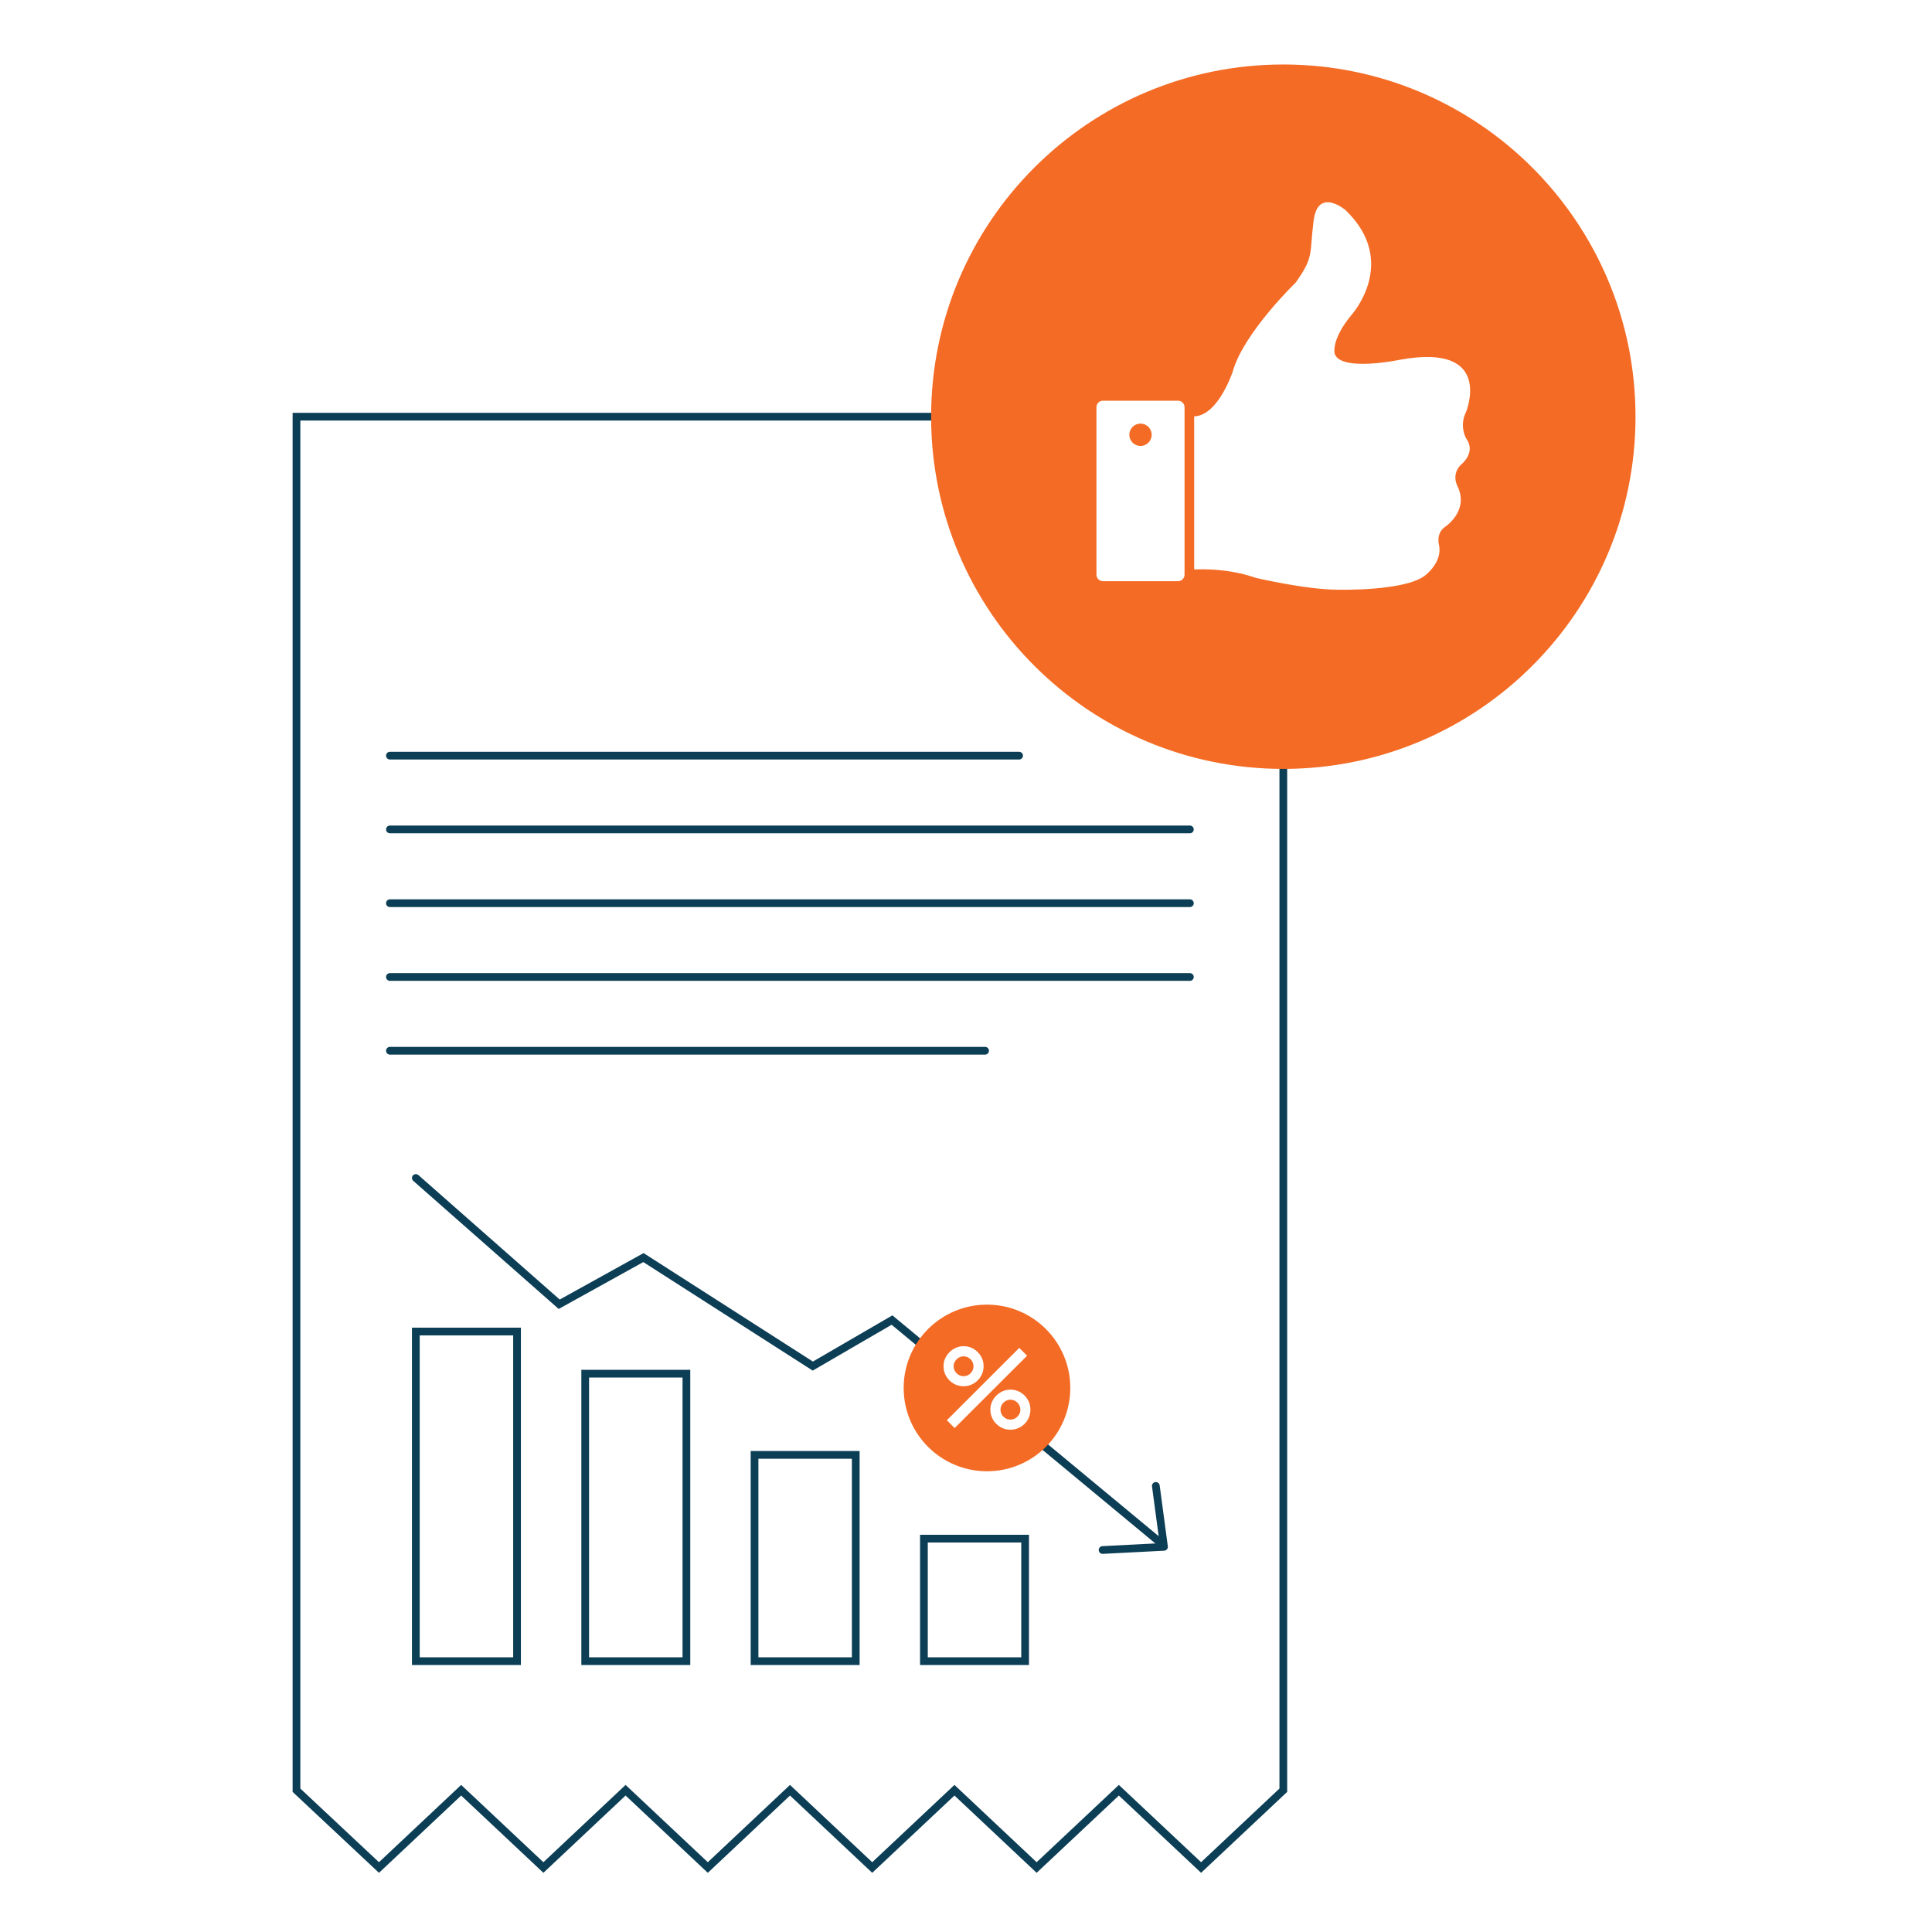 <?xml version="1.0" encoding="utf-8"?>
<!-- Generator: Adobe Illustrator 24.0.0, SVG Export Plug-In . SVG Version: 6.00 Build 0)  -->
<svg version="1.1" id="Layer_1" xmlns="http://www.w3.org/2000/svg" xmlns:xlink="http://www.w3.org/1999/xlink" x="0px" y="0px"
	 viewBox="0 0 500 500" style="enable-background:new 0 0 500 500;" xml:space="preserve">
<style type="text/css">
	.st0{fill:none;stroke:#0C3E55;stroke-width:2;stroke-linecap:round;stroke-miterlimit:10;}
	.st1{fill:#F46B25;}
	.st2{fill:none;stroke:#0C3E55;stroke-width:2;stroke-linecap:round;stroke-linejoin:round;stroke-miterlimit:10;}
</style>
<g>
	<polyline class="st0" points="332.12,194.14 332.12,463.25 332.12,463.31 310.84,483.31 289.56,463.31 268.28,483.31 
		247.01,463.31 225.73,483.31 204.45,463.31 183.18,483.31 161.9,463.31 140.63,483.31 119.35,463.31 98.08,483.31 76.73,463.31 
		76.73,463.25 76.73,107.84 244.55,107.84 	"/>
	<g>
		<line class="st0" x1="100.91" y1="195.56" x2="263.74" y2="195.56"/>
		<line class="st0" x1="100.91" y1="214.65" x2="307.94" y2="214.65"/>
		<line class="st0" x1="100.91" y1="233.75" x2="307.94" y2="233.75"/>
		<line class="st0" x1="100.91" y1="252.84" x2="307.94" y2="252.84"/>
		<line class="st0" x1="100.91" y1="271.93" x2="254.94" y2="271.93"/>
	</g>
	<g>
		<circle class="st1" cx="295.16" cy="112.52" r="2.89"/>
		<path class="st1" d="M332.12,16.69c-50.34,0-91.15,40.81-91.15,91.15c0,50.34,40.81,91.15,91.15,91.15s91.15-40.81,91.15-91.15
			C423.27,57.5,382.46,16.69,332.12,16.69z M306.56,148.72c0,0.93-0.75,1.69-1.69,1.69h-19.42c-0.93,0-1.69-0.75-1.69-1.69v-43.33
			c0-0.93,0.75-1.69,1.69-1.69h19.42c0.93,0,1.69,0.75,1.69,1.69V148.72z M379.41,113.41c2.72,3.73-1.23,6.77-1.23,6.77
			c-2.69,2.57-1.01,5.57-1.01,5.57c3.2,6.57-3.35,10.72-3.35,10.72c-2.25,1.69-1.4,4.63-1.4,4.63c0.94,4.46-3.65,7.86-3.65,7.86
			c-5.23,4.06-22.38,3.66-22.38,3.66c-8.46,0-21.45-3.09-21.45-3.09c-7.1-2.47-13.81-2.21-15.89-2.17v-39.61
			c6.24-0.18,9.97-11.57,9.97-11.57c2.8-10.03,16.31-23.06,16.31-23.06c4.8-6.77,3.52-7.29,4.63-16.03
			c1.12-8.74,8.23-2.74,8.23-2.74c13.97,13.37,1.63,27.09,1.63,27.09c-5.57,6.69-4.37,10.2-4.37,10.2
			c1.74,4.63,16.89,1.46,16.89,1.46c24.52-4.49,17.06,13.55,17.06,13.55C377.59,110.22,379.41,113.41,379.41,113.41z"/>
	</g>
	<g>
		
			<rect x="78.06" y="374.16" transform="matrix(-1.914044e-10 1 -1 -1.914044e-10 507.968 266.541)" class="st0" width="85.3" height="26.19"/>
		
			<rect x="127.34" y="379.61" transform="matrix(-2.194557e-10 1 -1 -2.194557e-10 557.25 228.162)" class="st0" width="74.4" height="26.19"/>
		
			<rect x="236.35" y="400.96" transform="matrix(-5.150646e-10 1 -1 -5.150646e-10 666.259 161.853)" class="st0" width="31.7" height="26.19"/>
		
			<rect x="181.68" y="390.12" transform="matrix(-3.058320e-10 1 -1 -3.058320e-10 611.586 194.839)" class="st0" width="53.39" height="26.19"/>
		<polyline class="st0" points="239.02,348.4 230.85,341.63 210.35,353.54 166.52,325.46 144.72,337.54 107.62,304.86 		"/>
		<line class="st0" x1="300.64" y1="399.5" x2="268.52" y2="372.87"/>
		<g>
			<polyline class="st2" points="285.35,401.14 301.24,400.32 299.13,384.55 			"/>
		</g>
		<g>
			<path class="st1" d="M262.78,362.6c-0.39-0.24-0.82-0.35-1.29-0.35c-0.46,0-0.89,0.12-1.27,0.35c-0.39,0.24-0.7,0.55-0.94,0.94
				s-0.35,0.82-0.35,1.28s0.12,0.89,0.35,1.28c0.24,0.4,0.55,0.71,0.94,0.94c0.39,0.24,0.81,0.35,1.27,0.35
				c0.47,0,0.9-0.12,1.29-0.35c0.39-0.24,0.7-0.55,0.94-0.94c0.24-0.39,0.35-0.82,0.35-1.28s-0.12-0.89-0.35-1.28
				S263.17,362.83,262.78,362.6z"/>
			<path class="st1" d="M255.43,337.64c-11.91,0-21.56,9.65-21.56,21.56c0,11.91,9.65,21.56,21.56,21.56
				c11.91,0,21.56-9.65,21.56-21.56C276.99,347.29,267.34,337.64,255.43,337.64z M244.18,353.58c0-0.94,0.24-1.81,0.72-2.59
				c0.48-0.79,1.12-1.42,1.9-1.89s1.64-0.71,2.57-0.71c0.95,0,1.82,0.23,2.6,0.7c0.78,0.47,1.41,1.09,1.88,1.87s0.71,1.65,0.71,2.62
				c0,0.96-0.24,1.83-0.71,2.61c-0.47,0.78-1.1,1.41-1.88,1.87c-0.78,0.47-1.65,0.7-2.6,0.7s-1.82-0.23-2.61-0.7
				c-0.79-0.47-1.41-1.09-1.88-1.87C244.42,355.42,244.18,354.54,244.18,353.58z M247.06,369.58l-2.02-2.02l18.75-18.73l2.02,2.03
				L247.06,369.58z M265.98,367.44c-0.47,0.78-1.09,1.41-1.88,1.87c-0.79,0.47-1.66,0.7-2.61,0.7c-0.95,0-1.82-0.23-2.6-0.7
				c-0.78-0.47-1.41-1.09-1.88-1.87c-0.47-0.78-0.71-1.65-0.71-2.62c0-0.94,0.24-1.81,0.72-2.59c0.48-0.79,1.11-1.42,1.9-1.89
				c0.79-0.47,1.64-0.71,2.56-0.71c0.95,0,1.82,0.23,2.61,0.7c0.79,0.47,1.41,1.09,1.88,1.87c0.47,0.78,0.7,1.65,0.7,2.62
				S266.44,366.65,265.98,367.44z"/>
			<path class="st1" d="M248.09,355.81c0.39,0.24,0.81,0.35,1.28,0.35c0.46,0,0.89-0.12,1.28-0.35c0.39-0.24,0.71-0.55,0.94-0.94
				c0.24-0.39,0.35-0.82,0.35-1.28s-0.12-0.89-0.35-1.28c-0.24-0.39-0.55-0.71-0.94-0.94c-0.39-0.24-0.82-0.35-1.28-0.35
				c-0.46,0-0.89,0.12-1.27,0.35c-0.39,0.24-0.7,0.55-0.94,0.94c-0.24,0.4-0.36,0.82-0.36,1.28s0.12,0.89,0.36,1.28
				C247.39,355.26,247.7,355.57,248.09,355.81z"/>
		</g>
	</g>
</g>
</svg>
